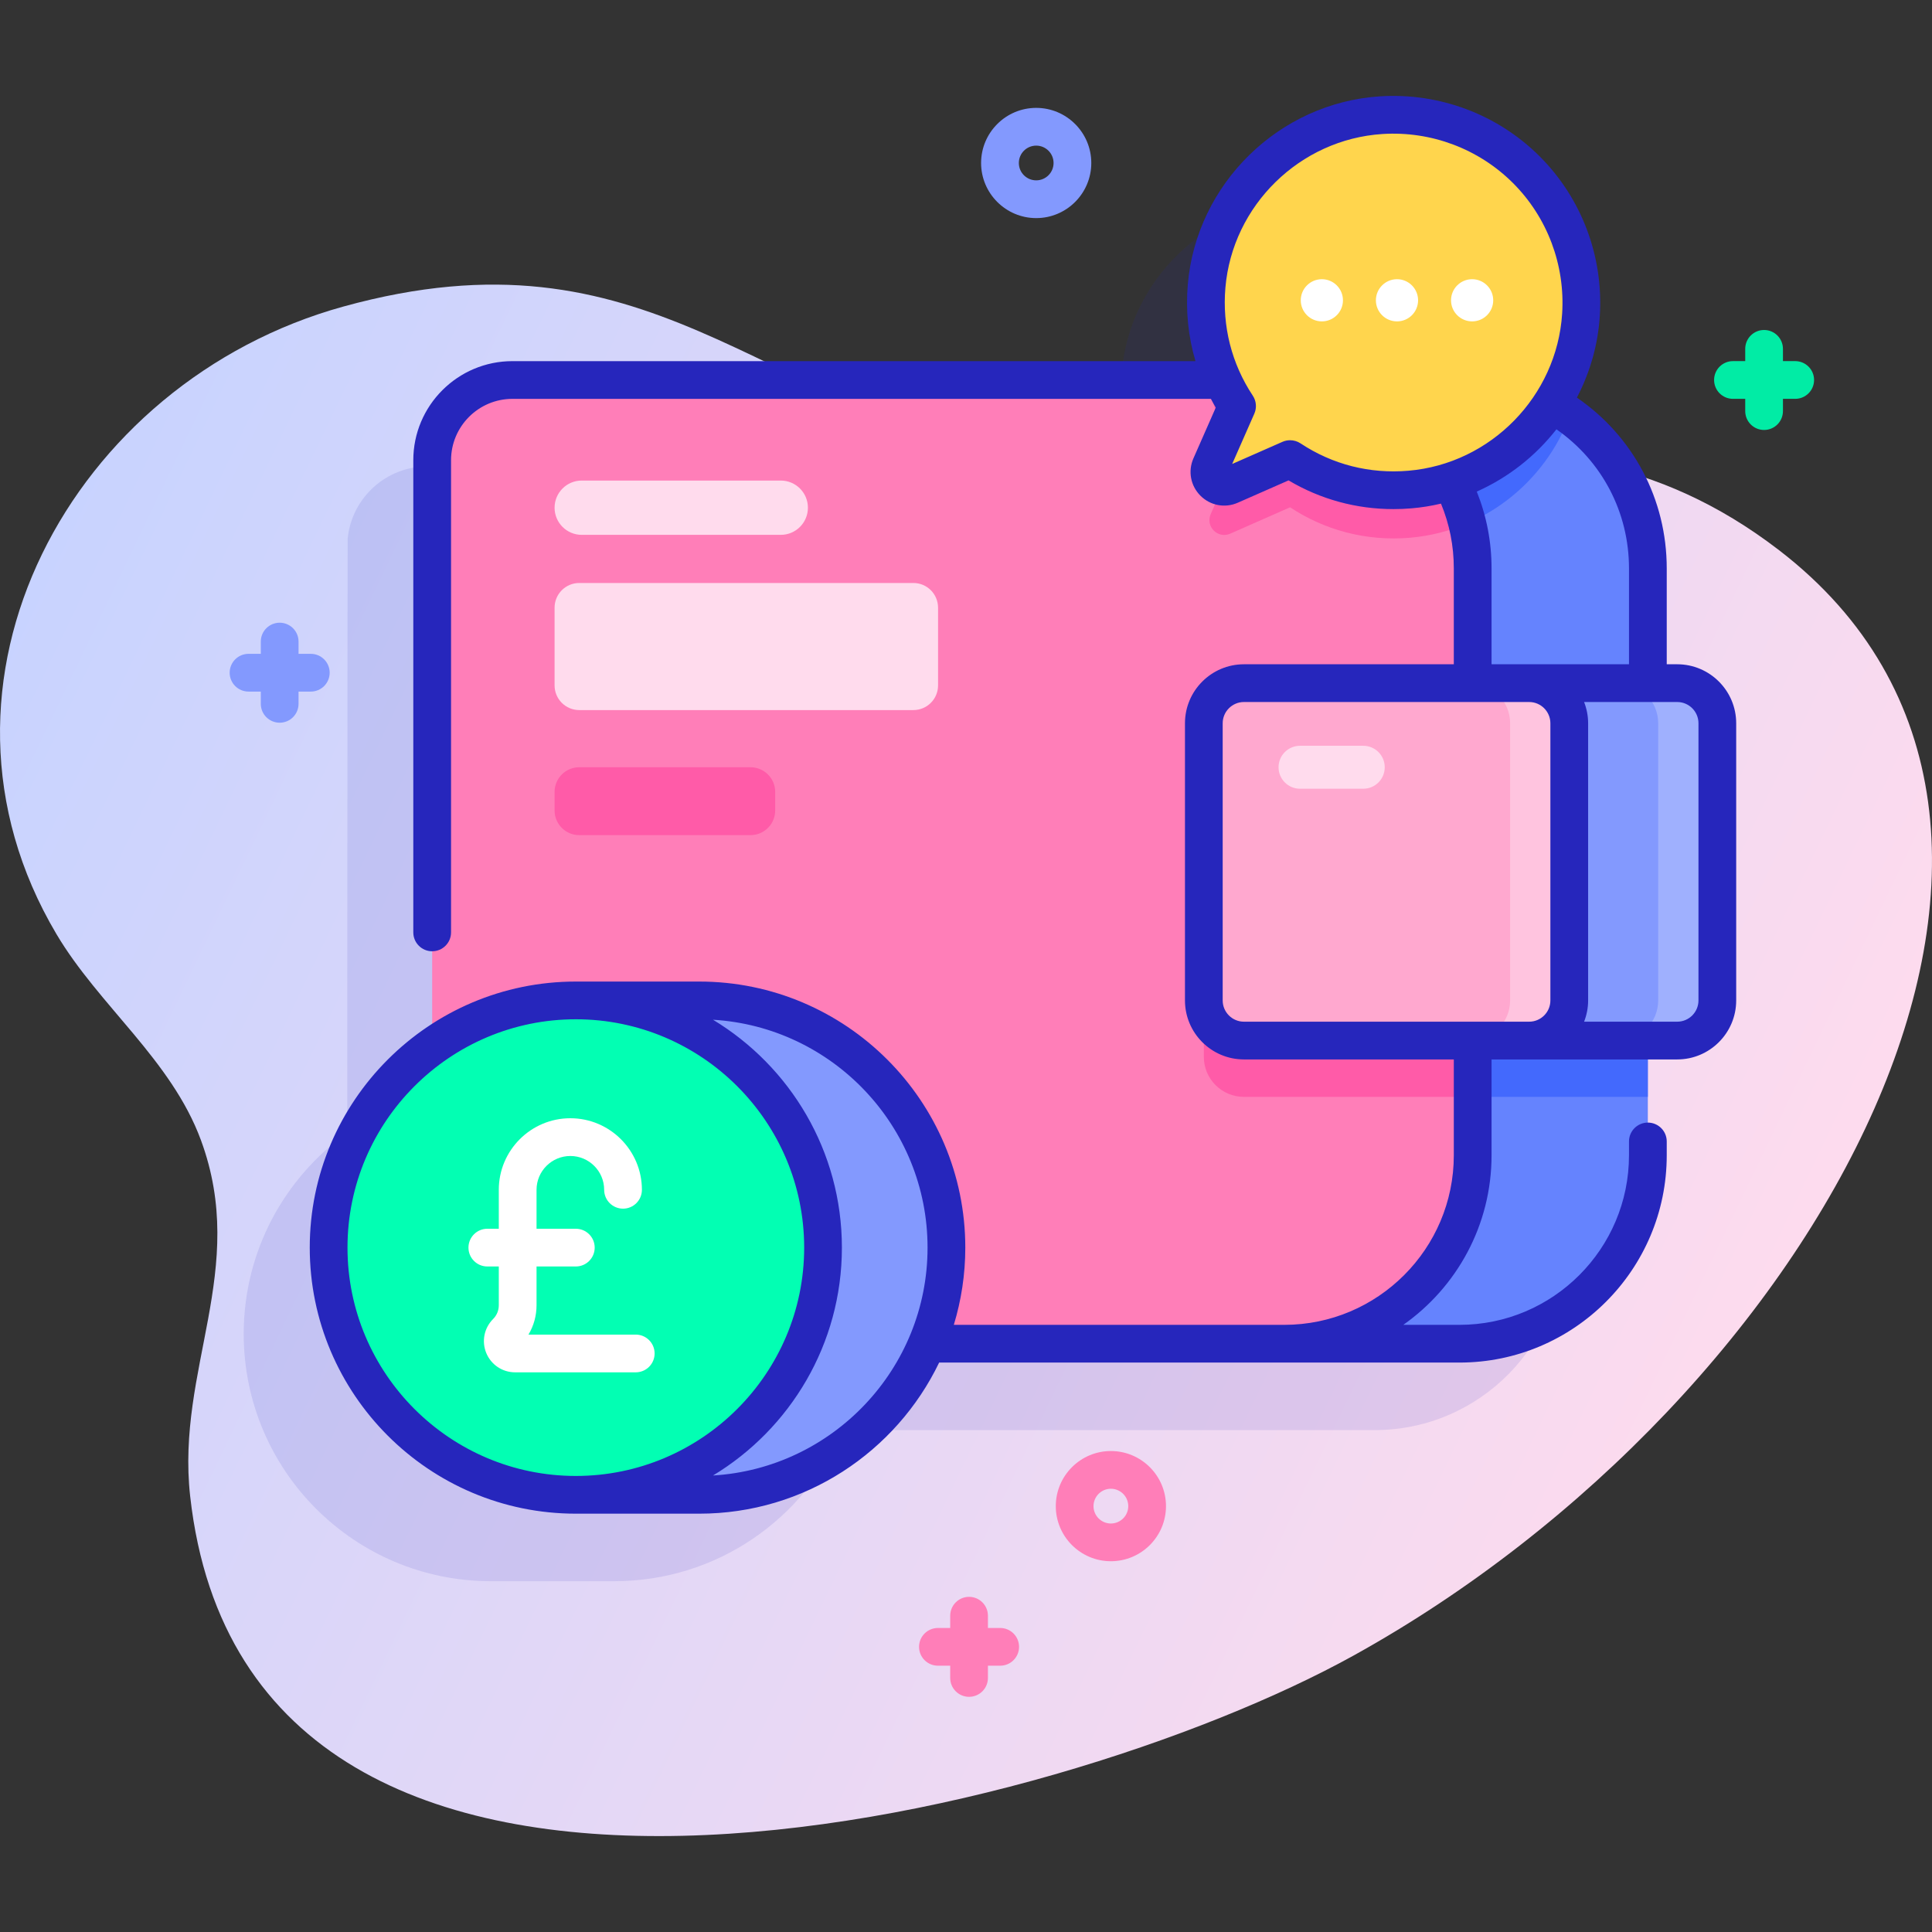 <svg width="80" height="80" viewBox="0 0 80 80" fill="none" xmlns="http://www.w3.org/2000/svg">
<rect x="0" y="0" width="80" height="80" fill="#333333" stroke="none"/>
<g clip-path="url(#clip0)">
<path d="M73.668 22.783C63.447 14.925 53.533 21.329 42.474 19.065C31.336 16.784 26.899 9.19 14.213 12.695C2.975 15.801 -3.844 28.25 2.334 38.673C4.094 41.644 7.093 43.884 8.319 47.208C10.296 52.569 7.287 56.685 7.874 61.953C10.313 83.844 43.745 75.365 56.046 68.554C75.338 57.873 88.389 34.101 73.668 22.783Z" fill="url(#paint0_linear)"/>
<path opacity="0.11" d="M67.595 33.526C67.595 32.608 66.851 31.865 65.934 31.865H64.718V27.113C64.718 26.609 64.669 26.116 64.577 25.638C64.147 23.398 62.715 21.419 60.725 20.304C61.423 19.224 61.862 17.964 61.949 16.616C62.249 11.919 58.376 8.046 53.68 8.347C49.876 8.59 46.769 11.628 46.447 15.426C46.328 16.819 46.579 18.142 47.111 19.312H45.089H17.703C15.985 19.312 14.572 20.614 14.398 22.286C14.397 22.289 14.397 22.292 14.396 22.295C14.389 22.367 14.379 46.911 14.379 46.911C11.784 48.767 10.092 51.804 10.092 55.238C10.092 60.892 14.675 65.474 20.328 65.474H25.437C29.679 65.474 33.318 62.894 34.871 59.218H36.875H56.919C59.111 59.218 61.09 58.312 62.506 56.857C63.874 55.451 64.719 53.533 64.719 51.417V46.665H65.934C66.851 46.665 67.595 45.921 67.595 45.004V33.526C67.595 33.526 67.595 33.526 67.595 33.526Z" fill="#2626BC"/>
<path d="M68.233 23.536V47.84C68.233 52.148 64.742 55.64 60.434 55.64H28.472C26.636 55.64 25.148 54.153 25.148 52.317V19.058C25.148 17.222 26.636 15.734 28.472 15.734H60.434C62.141 15.734 63.719 16.282 65.001 17.212C65.266 17.403 65.519 17.609 65.756 17.832C65.898 17.967 66.036 18.106 66.169 18.25C67.45 19.64 68.233 21.495 68.233 23.536Z" fill="#6583FE"/>
<path d="M65.002 17.212C63.978 19.967 61.425 22.009 58.386 22.267C56.544 22.423 54.823 21.936 53.42 21.006L50.941 22.098C50.428 22.323 49.908 21.801 50.133 21.289L51.223 18.811C50.62 17.901 50.205 16.858 50.03 15.734H60.434C62.141 15.734 63.719 16.282 65.002 17.212Z" fill="#4369FD"/>
<path d="M68.233 30.62V45.419H51.509C50.592 45.419 49.848 44.677 49.848 43.76V32.282C49.848 31.364 50.592 30.62 51.509 30.62H68.233V30.62Z" fill="#4369FD"/>
<path d="M17.895 52.318C17.895 54.153 19.383 55.64 21.218 55.64H53.18C57.488 55.64 60.981 52.148 60.981 47.839V23.536C60.981 19.227 57.488 15.735 53.18 15.735H21.218C19.383 15.735 17.895 17.222 17.895 19.057V52.318Z" fill="#FF7EB8"/>
<path d="M60.755 21.673C60.016 21.99 59.22 22.195 58.386 22.267C56.544 22.423 54.823 21.936 53.42 21.006L50.941 22.098C50.428 22.323 49.908 21.801 50.133 21.289L51.223 18.811C50.62 17.901 50.205 16.858 50.03 15.734H53.18C56.845 15.734 59.923 18.264 60.755 21.673Z" fill="#FF5BA8"/>
<path d="M60.98 30.62V45.419H51.509C50.592 45.419 49.848 44.677 49.848 43.76V32.282C49.848 31.364 50.592 30.62 51.509 30.62H60.98V30.62Z" fill="#FF5BA8"/>
<path d="M69.45 43.087H51.509C50.592 43.087 49.848 42.344 49.848 41.426V29.949C49.848 29.031 50.592 28.287 51.509 28.287H69.45C70.367 28.287 71.111 29.031 71.111 29.949V41.426C71.111 42.344 70.367 43.087 69.45 43.087Z" fill="#8399FE"/>
<path d="M71.111 29.948V41.426C71.111 42.343 70.367 43.087 69.45 43.087H67.002C67.919 43.087 68.662 42.343 68.662 41.426V29.948C68.662 29.031 67.919 28.287 67.002 28.287H69.45C70.367 28.287 71.111 29.031 71.111 29.948Z" fill="#9FB0FE"/>
<path d="M63.318 43.087H51.509C50.592 43.087 49.848 42.344 49.848 41.426V29.949C49.848 29.031 50.592 28.287 51.509 28.287H63.318C64.236 28.287 64.98 29.031 64.98 29.949V41.426C64.98 42.344 64.236 43.087 63.318 43.087Z" fill="#FFA8CF"/>
<path d="M64.98 29.948V41.426C64.98 42.343 64.236 43.087 63.319 43.087H60.87C61.788 43.087 62.531 42.343 62.531 41.426V29.948C62.531 29.031 61.788 28.287 60.87 28.287H63.319C64.236 28.287 64.98 29.031 64.98 29.948Z" fill="#FFC4DF"/>
<path d="M28.953 61.897C34.607 61.897 39.189 57.314 39.189 51.661C39.189 46.008 34.607 41.425 28.953 41.425H23.844V61.897H28.953Z" fill="#8399FE"/>
<path d="M23.844 61.897C29.497 61.897 34.08 57.314 34.08 51.661C34.08 46.008 29.497 41.425 23.844 41.425C18.191 41.425 13.608 46.008 13.608 51.661C13.608 57.314 18.191 61.897 23.844 61.897Z" fill="#02FFB3"/>
<path d="M65.465 13.038C65.766 8.341 61.892 4.468 57.196 4.769C53.392 5.013 50.285 8.051 49.963 11.848C49.806 13.69 50.294 15.411 51.224 16.814L50.133 19.293C49.907 19.805 50.429 20.327 50.941 20.101L53.42 19.01C54.823 19.939 56.544 20.427 58.386 20.271C62.183 19.948 65.221 16.841 65.465 13.038Z" fill="#FFD54D"/>
<path d="M54.736 13.308C55.218 13.308 55.609 12.917 55.609 12.435C55.609 11.953 55.218 11.561 54.736 11.561C54.253 11.561 53.862 11.953 53.862 12.435C53.862 12.917 54.253 13.308 54.736 13.308Z" fill="white"/>
<path d="M57.847 13.308C58.329 13.308 58.72 12.917 58.72 12.435C58.72 11.953 58.329 11.561 57.847 11.561C57.364 11.561 56.973 11.953 56.973 12.435C56.973 12.917 57.364 13.308 57.847 13.308Z" fill="white"/>
<path d="M60.958 13.308C61.44 13.308 61.831 12.917 61.831 12.435C61.831 11.953 61.44 11.561 60.958 11.561C60.475 11.561 60.084 11.953 60.084 12.435C60.084 12.917 60.475 13.308 60.958 13.308Z" fill="white"/>
<path d="M37.821 29.403H23.986C23.421 29.403 22.964 28.945 22.964 28.381V25.162C22.964 24.598 23.421 24.14 23.986 24.14H37.821C38.386 24.14 38.843 24.598 38.843 25.162V28.381C38.843 28.945 38.386 29.403 37.821 29.403Z" fill="#FFDBED"/>
<path d="M31.077 34.581H23.985C23.421 34.581 22.964 34.123 22.964 33.559V32.792C22.964 32.228 23.421 31.77 23.985 31.77H31.077C31.641 31.77 32.099 32.228 32.099 32.792V33.559C32.099 34.123 31.641 34.581 31.077 34.581Z" fill="#FF5BA8"/>
<path d="M32.33 22.147H24.088C23.467 22.147 22.964 21.644 22.964 21.023C22.964 20.402 23.467 19.899 24.088 19.899H32.33C32.951 19.899 33.454 20.402 33.454 21.023C33.454 21.644 32.951 22.147 32.33 22.147Z" fill="#FFDBED"/>
<path d="M56.449 32.66H53.832C53.34 32.66 52.942 32.262 52.942 31.77C52.942 31.279 53.34 30.881 53.832 30.881H56.449C56.941 30.881 57.339 31.279 57.339 31.77C57.339 32.262 56.941 32.66 56.449 32.66Z" fill="#FFDBED"/>
<path d="M26.325 55.263H21.883C22.101 54.898 22.217 54.481 22.217 54.045V52.442H23.844C24.275 52.442 24.625 52.092 24.625 51.661C24.625 51.23 24.275 50.88 23.844 50.88H22.217V49.267C22.217 48.495 22.845 47.867 23.617 47.867C24.389 47.867 25.017 48.495 25.017 49.267C25.017 49.698 25.367 50.048 25.799 50.048C26.23 50.048 26.58 49.698 26.58 49.267C26.58 47.633 25.251 46.304 23.617 46.304C21.983 46.304 20.654 47.633 20.654 49.267V50.88H20.179C19.748 50.88 19.398 51.23 19.398 51.661C19.398 52.092 19.748 52.442 20.179 52.442H20.654V54.046C20.654 54.263 20.57 54.467 20.416 54.62C20.046 54.991 19.936 55.544 20.136 56.028C20.337 56.512 20.805 56.825 21.329 56.825H26.325C26.756 56.825 27.106 56.475 27.106 56.044C27.106 55.612 26.756 55.263 26.325 55.263Z" fill="white"/>
<path d="M69.45 27.506H69.016V23.536C69.016 20.678 67.633 18.068 65.296 16.464C65.832 15.438 66.167 14.295 66.244 13.088C66.402 10.625 65.496 8.215 63.757 6.477C62.018 4.738 59.608 3.832 57.146 3.989C52.961 4.257 49.539 7.607 49.184 11.782C49.092 12.871 49.202 13.94 49.502 14.954H21.218C18.955 14.954 17.114 16.794 17.114 19.057V38.609C17.114 39.04 17.464 39.39 17.895 39.39C18.327 39.39 18.677 39.04 18.677 38.609V19.057C18.677 17.656 19.816 16.516 21.218 16.516H50.141C50.205 16.638 50.272 16.759 50.342 16.878L49.418 18.978C49.184 19.509 49.298 20.116 49.708 20.526C50.118 20.936 50.725 21.05 51.256 20.816L53.356 19.892C54.678 20.676 56.16 21.081 57.699 21.081C57.949 21.081 58.2 21.071 58.452 21.049C58.866 21.014 59.272 20.948 59.668 20.854C60.02 21.703 60.199 22.602 60.199 23.536V27.506H51.509C50.162 27.506 49.067 28.602 49.067 29.949V41.426C49.067 42.773 50.162 43.869 51.509 43.869H60.199V47.839C60.199 51.71 57.05 54.859 53.18 54.859H39.496C39.803 53.846 39.971 52.773 39.971 51.661C39.971 45.586 35.028 40.644 28.953 40.644H23.844C17.769 40.644 12.826 45.586 12.826 51.661C12.826 57.736 17.769 62.678 23.844 62.678H28.953C33.324 62.678 37.109 60.119 38.888 56.421H60.434C65.166 56.421 69.016 52.571 69.016 47.839V47.265C69.016 46.834 68.666 46.484 68.234 46.484C67.803 46.484 67.453 46.834 67.453 47.265V47.839C67.453 51.71 64.304 54.859 60.434 54.859H58.108C60.316 53.304 61.762 50.738 61.762 47.839V43.869H63.318H69.45C70.797 43.869 71.892 42.773 71.892 41.426V29.949C71.892 28.602 70.797 27.506 69.45 27.506ZM14.389 51.661C14.389 46.447 18.63 42.206 23.844 42.206C29.057 42.206 33.299 46.447 33.299 51.661C33.299 56.874 29.057 61.116 23.844 61.116C18.63 61.116 14.389 56.874 14.389 51.661ZM29.525 61.097C32.72 59.166 34.861 55.659 34.861 51.661C34.861 47.663 32.72 44.156 29.524 42.225C34.473 42.522 38.408 46.639 38.408 51.661C38.408 56.682 34.473 60.8 29.525 61.097ZM58.319 19.492C56.721 19.629 55.176 19.236 53.851 18.358C53.721 18.272 53.571 18.229 53.42 18.229C53.313 18.229 53.206 18.25 53.105 18.295L51.022 19.212L51.939 17.129C52.046 16.886 52.022 16.604 51.875 16.383C50.998 15.058 50.606 13.513 50.741 11.914C51.031 8.504 53.827 5.768 57.245 5.549C59.26 5.42 61.23 6.161 62.652 7.582C64.073 9.003 64.814 10.974 64.685 12.988C64.466 16.407 61.73 19.203 58.319 19.492ZM61.15 20.355C62.449 19.778 63.581 18.886 64.448 17.777C66.337 19.092 67.453 21.214 67.453 23.536V27.506H61.762V23.536C61.762 22.431 61.554 21.364 61.15 20.355ZM51.509 42.306C51.024 42.306 50.629 41.912 50.629 41.426V29.949C50.629 29.464 51.024 29.069 51.509 29.069H63.318C63.804 29.069 64.198 29.464 64.198 29.949V41.426C64.198 41.912 63.804 42.306 63.318 42.306H51.509ZM70.33 41.426C70.33 41.911 69.935 42.306 69.45 42.306H65.594C65.7 42.033 65.761 41.737 65.761 41.426V29.949C65.761 29.638 65.7 29.342 65.594 29.069H69.45C69.935 29.069 70.33 29.463 70.33 29.949V41.426Z" fill="#2626BC"/>
<path d="M74.336 14.953H73.828V14.445C73.828 14.014 73.478 13.664 73.047 13.664C72.615 13.664 72.266 14.014 72.266 14.445V14.953H71.758C71.326 14.953 70.977 15.303 70.977 15.734C70.977 16.166 71.326 16.515 71.758 16.515H72.266V17.023C72.266 17.454 72.615 17.804 73.047 17.804C73.478 17.804 73.828 17.454 73.828 17.023V16.515H74.336C74.767 16.515 75.117 16.166 75.117 15.734C75.117 15.303 74.767 14.953 74.336 14.953Z" fill="#01ECA5"/>
<path d="M41.416 67.411H40.908V66.903C40.908 66.472 40.558 66.122 40.127 66.122C39.696 66.122 39.346 66.472 39.346 66.903V67.411H38.838C38.406 67.411 38.056 67.761 38.056 68.192C38.056 68.623 38.406 68.973 38.838 68.973H39.346V69.481C39.346 69.912 39.696 70.262 40.127 70.262C40.558 70.262 40.908 69.912 40.908 69.481V68.973H41.416C41.847 68.973 42.197 68.623 42.197 68.192C42.197 67.761 41.847 67.411 41.416 67.411Z" fill="#FF7EB8"/>
<path d="M12.87 27.074H12.362V26.566C12.362 26.135 12.012 25.785 11.581 25.785C11.149 25.785 10.799 26.135 10.799 26.566V27.074H10.291C9.86 27.074 9.51 27.424 9.51 27.855C9.51 28.287 9.86 28.637 10.291 28.637H10.799V29.144C10.799 29.576 11.149 29.926 11.581 29.926C12.012 29.926 12.362 29.576 12.362 29.144V28.637H12.87C13.301 28.637 13.651 28.287 13.651 27.855C13.651 27.424 13.301 27.074 12.87 27.074Z" fill="#8399FE"/>
<path d="M45.999 64.647C44.741 64.647 43.718 63.624 43.718 62.366C43.718 61.108 44.741 60.084 45.999 60.084C47.258 60.084 48.281 61.108 48.281 62.366C48.281 63.624 47.258 64.647 45.999 64.647ZM45.999 61.646C45.603 61.646 45.28 61.969 45.28 62.366C45.28 62.762 45.603 63.085 45.999 63.085C46.396 63.085 46.719 62.762 46.719 62.366C46.719 61.969 46.396 61.646 45.999 61.646Z" fill="#FF7EB8"/>
<path d="M42.907 9.031C41.649 9.031 40.625 8.007 40.625 6.749C40.625 5.491 41.649 4.467 42.907 4.467C44.165 4.467 45.188 5.491 45.188 6.749C45.188 8.007 44.165 9.031 42.907 9.031ZM42.907 6.03C42.51 6.03 42.188 6.352 42.188 6.749C42.188 7.146 42.51 7.468 42.907 7.468C43.303 7.468 43.626 7.145 43.626 6.749C43.626 6.352 43.303 6.03 42.907 6.03Z" fill="#8399FE"/>
</g>
<defs>
<linearGradient id="paint0_linear" x1="-1.408" y1="25.859" x2="72.816" y2="61.529" gradientUnits="userSpaceOnUse">
<stop stop-color="#C7D3FF"/>
<stop offset="0.593" stop-color="#E7D8F5"/>
<stop offset="0.997" stop-color="#FFDBED"/>
</linearGradient>
<clipPath id="clip0">
<rect width="80" height="80" fill="white"/>
</clipPath>
</defs>
</svg>
